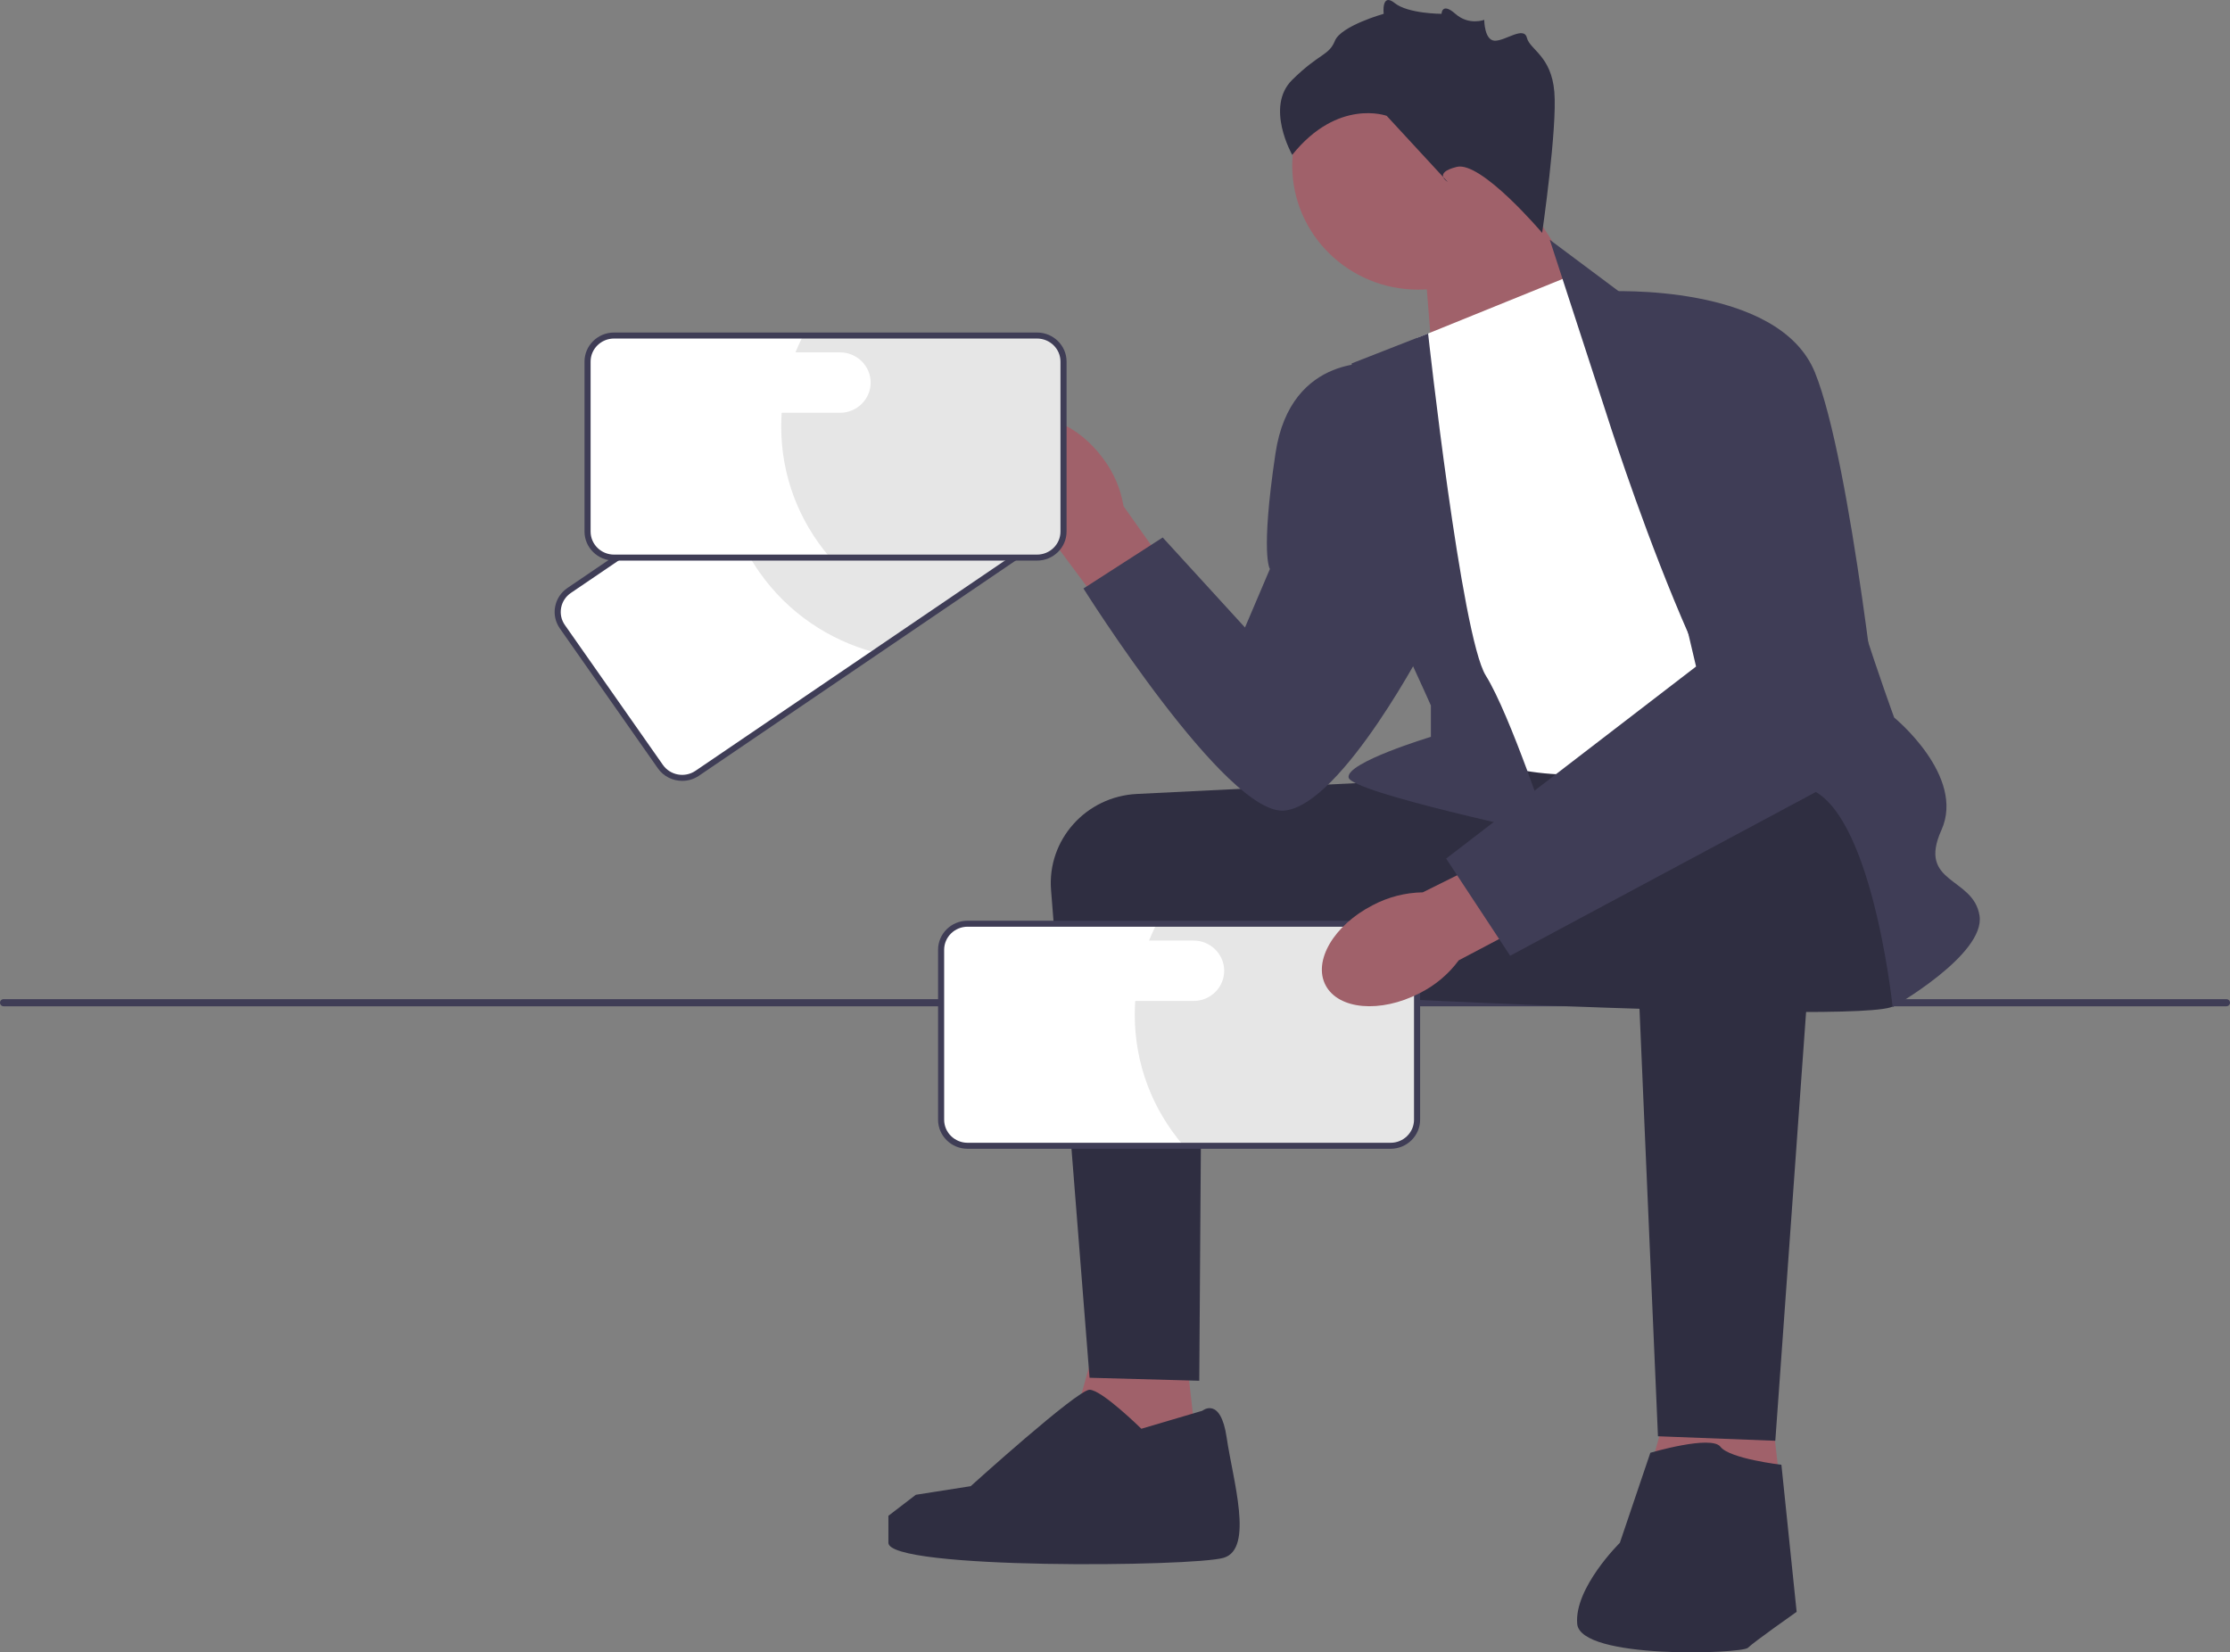 <svg width="166" height="123" viewBox="0 0 166 123" fill="none" xmlns="http://www.w3.org/2000/svg">
<rect x="0" y="0" width="166" height="123" fill="#808080" stroke="none"/>
<g clip-path="url(#clip0_37_453)">
<path d="M0 74.641C0 74.788 0.12 74.906 0.27 74.906H165.73C165.88 74.906 166 74.788 166 74.641C166 74.493 165.88 74.375 165.73 74.375H0.27C0.12 74.375 0 74.493 0 74.641Z" fill="#3F3D56"/>
<path d="M105.949 18.23L106.817 29.165L119.399 23.99L112.301 12.868L105.949 18.23Z" fill="#A0616A"/>
<path d="M105.572 21.561C110.751 21.561 114.951 17.427 114.951 12.327C114.951 7.227 110.751 3.092 105.572 3.092C100.392 3.092 96.193 7.227 96.193 12.327C96.193 17.427 100.392 21.561 105.572 21.561Z" fill="#A0616A"/>
<path d="M88.025 98.425L89.613 112.451L78.496 110.935L82.126 97.978L88.025 98.425Z" fill="#A0616A"/>
<path d="M131.359 100.435L132.947 114.461L121.83 112.945L125.46 99.989L131.359 100.435Z" fill="#A0616A"/>
<path d="M104.928 58.104C104.776 58.104 92.643 58.704 84.627 59.101C80.833 59.289 77.945 62.522 78.24 66.251L81.106 102.558L89.273 102.781L89.472 73.517L105.608 74.411L104.928 58.104Z" fill="#2F2E41"/>
<path d="M140.548 57.88C140.548 57.88 142.589 73.294 141.001 74.858C139.413 76.421 89.613 73.629 89.613 73.629C89.613 73.629 100.538 58.096 102.506 57.653C104.474 57.21 135.783 55.647 135.783 55.647L140.548 57.88Z" fill="#2F2E41"/>
<path d="M76.033 38.474C74.136 35.863 73.968 32.783 75.656 31.595C77.344 30.406 80.249 31.561 82.146 34.173C82.918 35.207 83.428 36.407 83.633 37.674L91.526 48.839L87.034 51.902L78.918 40.993C77.766 40.392 76.776 39.529 76.033 38.474Z" fill="#A0616A"/>
<path d="M105.495 25.154L117.066 20.463L138.846 53.524C138.846 53.524 123.645 56.875 118.427 57.545C113.209 58.215 107.31 55.535 107.31 55.535L105.495 25.154Z" fill="white"/>
<path d="M119.561 30.739L115.364 17.848L120.809 21.915C120.809 21.915 136.237 31.968 136.237 36.212C136.237 40.456 141.001 53.413 141.001 53.413C141.001 53.413 146.333 57.769 144.518 61.79C142.703 65.811 146.9 65.252 147.354 68.156C147.808 71.06 140.888 74.969 140.888 74.969C140.888 74.969 139.186 58.551 133.741 58.551C128.296 58.551 119.561 30.739 119.561 30.739Z" fill="#3F3D56"/>
<path d="M106.308 24.825L100.617 27.053C100.617 27.053 101.524 42.69 102.432 44.031C103.34 45.371 106.516 52.519 106.516 52.519V54.849C106.516 54.849 100.163 56.764 100.39 57.881C100.617 58.998 115.364 62.125 115.364 62.125C115.364 62.125 112.415 53.19 110.6 50.285C108.785 47.381 106.308 24.825 106.308 24.825Z" fill="#3F3D56"/>
<path d="M102.659 27.053C102.659 27.053 96.079 26.16 94.945 33.755C93.811 41.35 94.531 42.355 94.531 42.355L92.676 46.711L86.551 40.01L80.652 43.807C80.652 43.807 91.315 60.785 95.626 60.338C99.936 59.891 106.289 47.605 106.289 47.605L102.659 27.053Z" fill="#3F3D56"/>
<path d="M135.52 60.346L132.153 107.249L123.418 106.914C123.418 106.914 121.49 62.572 121.49 61.901C121.49 61.231 122.397 57.434 128.069 57.21C133.741 56.987 135.52 60.346 135.52 60.346Z" fill="#2F2E41"/>
<path d="M122.851 108.142C122.851 108.142 127.389 106.802 128.069 107.695C128.75 108.589 132.607 109.036 132.607 109.036L133.741 119.982C133.741 119.982 130.565 122.216 130.111 122.662C129.657 123.109 117.633 123.556 117.406 120.875C117.179 118.195 120.582 114.844 120.582 114.844L122.851 108.142Z" fill="#2F2E41"/>
<path d="M89.5 105.015C89.5 105.015 90.861 103.898 91.315 107.025C91.769 110.153 93.357 115.291 91.088 115.961C88.819 116.631 66.132 116.854 66.132 114.844V112.833L68.173 111.27L72.258 110.629C72.258 110.629 80.198 103.451 81.105 103.451C82.013 103.451 84.962 106.355 84.962 106.355L89.5 105.015Z" fill="#2F2E41"/>
<path d="M114.797 17.336C114.797 17.336 110.259 11.975 108.444 12.422C106.629 12.868 107.764 13.539 107.764 13.539L103.226 8.624C103.226 8.624 99.596 7.284 96.193 11.528C96.193 11.528 94.151 7.954 96.193 5.943C98.235 3.933 98.915 4.156 99.369 3.039C99.823 1.922 102.999 1.029 102.999 1.029C102.999 1.029 102.817 -0.579 103.816 0.225C104.814 1.029 107.308 1.029 107.308 1.029C107.308 1.029 107.322 0.135 108.337 1.029C109.352 1.922 110.486 1.476 110.486 1.476C110.486 1.476 110.486 3.022 111.28 3.031C112.074 3.039 113.436 1.922 113.663 2.816C113.889 3.71 115.478 4.156 115.704 6.837C115.931 9.518 114.797 17.336 114.797 17.336Z" fill="#2F2E41"/>
<path d="M77.818 39.952L51.9 57.561C51.006 58.169 49.776 57.947 49.159 57.066L41.862 46.654C41.245 45.774 41.471 44.563 42.365 43.955L68.283 26.346C69.177 25.739 70.407 25.961 71.024 26.841L78.321 37.253C78.938 38.134 78.712 39.345 77.818 39.952Z" fill="white"/>
<path d="M70.976 26.874L78.273 37.286C78.874 38.142 78.655 39.314 77.785 39.905L65.065 48.547C61.711 47.645 58.65 45.617 56.521 42.579C55.126 40.589 54.285 38.386 53.965 36.144L68.316 26.393C69.186 25.802 70.376 26.017 70.976 26.874Z" fill="#E6E6E6"/>
<path d="M50.785 58.127C50.086 58.127 49.398 57.801 48.972 57.193L41.675 46.781C41.343 46.306 41.218 45.731 41.324 45.162C41.43 44.593 41.754 44.099 42.236 43.771L68.154 26.163C69.152 25.485 70.523 25.733 71.211 26.715L78.508 37.126C78.841 37.602 78.966 38.176 78.859 38.745C78.753 39.314 78.429 39.809 77.947 40.136L52.029 57.745C51.649 58.003 51.215 58.127 50.785 58.127ZM69.399 26.227C69.058 26.227 68.713 26.326 68.412 26.53L42.494 44.139C42.111 44.399 41.854 44.791 41.77 45.243C41.686 45.694 41.785 46.151 42.049 46.527L49.346 56.939C49.892 57.718 50.98 57.915 51.771 57.377L77.689 39.768C78.072 39.508 78.329 39.117 78.413 38.665C78.497 38.213 78.398 37.757 78.134 37.38L70.837 26.968C70.499 26.486 69.954 26.227 69.399 26.227Z" fill="#3F3D56"/>
<path d="M50.972 52.928C50.315 53.375 50.15 54.264 50.603 54.911C51.056 55.557 51.959 55.721 52.616 55.274L55.284 53.461C55.941 53.015 56.107 52.126 55.654 51.479C55.2 50.832 54.297 50.669 53.64 51.115L50.972 52.928Z" fill="white"/>
<path d="M52.781 38.403C51.744 39.107 51.483 40.51 52.198 41.53C52.913 42.55 54.338 42.808 55.374 42.104L59.525 39.283C60.562 38.579 60.823 37.176 60.108 36.156C59.393 35.136 57.968 34.878 56.931 35.582L52.781 38.403Z" fill="white"/>
<path d="M77.197 41.507H45.708C44.622 41.507 43.737 40.637 43.737 39.567V26.917C43.737 25.847 44.622 24.976 45.708 24.976H77.197C78.284 24.976 79.168 25.847 79.168 26.917V39.567C79.168 40.637 78.284 41.507 77.197 41.507Z" fill="white"/>
<path d="M79.11 26.917V39.567C79.11 40.608 78.255 41.45 77.198 41.45H61.743C59.503 38.831 58.153 35.451 58.153 31.76C58.153 29.342 58.732 27.058 59.761 25.033H77.198C78.255 25.033 79.11 25.876 79.11 26.917Z" fill="#E6E6E6"/>
<path d="M77.197 41.73H45.708C44.497 41.73 43.511 40.76 43.511 39.567V26.917C43.511 25.724 44.497 24.753 45.708 24.753H77.197C78.409 24.753 79.395 25.724 79.395 26.917V39.567C79.395 40.76 78.409 41.73 77.197 41.73ZM45.708 25.2C44.747 25.2 43.964 25.97 43.964 26.917V39.567C43.964 40.514 44.747 41.284 45.708 41.284H77.197C78.159 41.284 78.941 40.514 78.941 39.567V26.917C78.941 25.97 78.159 25.2 77.197 25.2H45.708Z" fill="#3F3D56"/>
<path d="M47.616 37.175C46.818 37.175 46.169 37.814 46.169 38.6C46.169 39.386 46.818 40.025 47.616 40.025H50.858C51.657 40.025 52.306 39.386 52.306 38.6C52.306 37.814 51.657 37.175 50.858 37.175H47.616Z" fill="white"/>
<path d="M57.484 26.23C56.225 26.23 55.2 27.239 55.2 28.479C55.2 29.719 56.225 30.727 57.484 30.727H62.527C63.786 30.727 64.811 29.719 64.811 28.479C64.811 27.239 63.786 26.23 62.527 26.23H57.484Z" fill="white"/>
<path d="M103.515 85.29H72.026C70.939 85.29 70.055 84.42 70.055 83.35V70.7C70.055 69.63 70.939 68.76 72.026 68.76H103.515C104.602 68.76 105.486 69.63 105.486 70.7V83.35C105.486 84.42 104.602 85.29 103.515 85.29Z" fill="white"/>
<path d="M105.428 70.7V83.35C105.428 84.391 104.572 85.234 103.515 85.234H88.061C85.821 82.615 84.471 79.235 84.471 75.543C84.471 73.125 85.05 70.842 86.079 68.817H103.515C104.572 68.817 105.428 69.659 105.428 70.7Z" fill="#E6E6E6"/>
<path d="M103.515 85.514H72.026C70.814 85.514 69.829 84.543 69.829 83.35V70.7C69.829 69.507 70.814 68.537 72.026 68.537H103.515C104.727 68.537 105.713 69.507 105.713 70.7V83.35C105.713 84.543 104.727 85.514 103.515 85.514ZM72.026 68.983C71.065 68.983 70.282 69.754 70.282 70.7V83.35C70.282 84.297 71.065 85.067 72.026 85.067H103.515C104.477 85.067 105.259 84.297 105.259 83.35V70.7C105.259 69.754 104.477 68.983 103.515 68.983H72.026Z" fill="#3F3D56"/>
<path d="M73.934 80.958C73.136 80.958 72.487 81.598 72.487 82.383C72.487 83.169 73.136 83.808 73.934 83.808H77.176C77.974 83.808 78.624 83.169 78.624 82.383C78.624 81.598 77.974 80.958 77.176 80.958H73.934Z" fill="white"/>
<path d="M83.802 70.014C82.543 70.014 81.518 71.023 81.518 72.263C81.518 73.502 82.543 74.511 83.802 74.511H88.845C90.104 74.511 91.129 73.502 91.129 72.263C91.129 71.023 90.104 70.014 88.845 70.014H83.802Z" fill="white"/>
<path d="M105.651 73.944C102.759 75.427 99.638 75.16 98.68 73.347C97.722 71.535 99.29 68.865 102.183 67.382C103.33 66.774 104.609 66.445 105.912 66.424L118.246 60.294L120.696 65.102L108.588 71.485C107.823 72.524 106.816 73.367 105.651 73.944Z" fill="#A0616A"/>
<path d="M119.675 21.692C119.675 21.692 132.38 21.022 135.103 27.724C137.825 34.425 140.094 56.317 140.094 56.317L112.415 71.144L107.65 63.912L126.254 49.615L119.675 21.692Z" fill="#3F3D56"/>
</g>
<defs>
<clipPath id="clip0_37_453">
<rect width="166" height="123" fill="white"/>
</clipPath>
</defs>
</svg>
